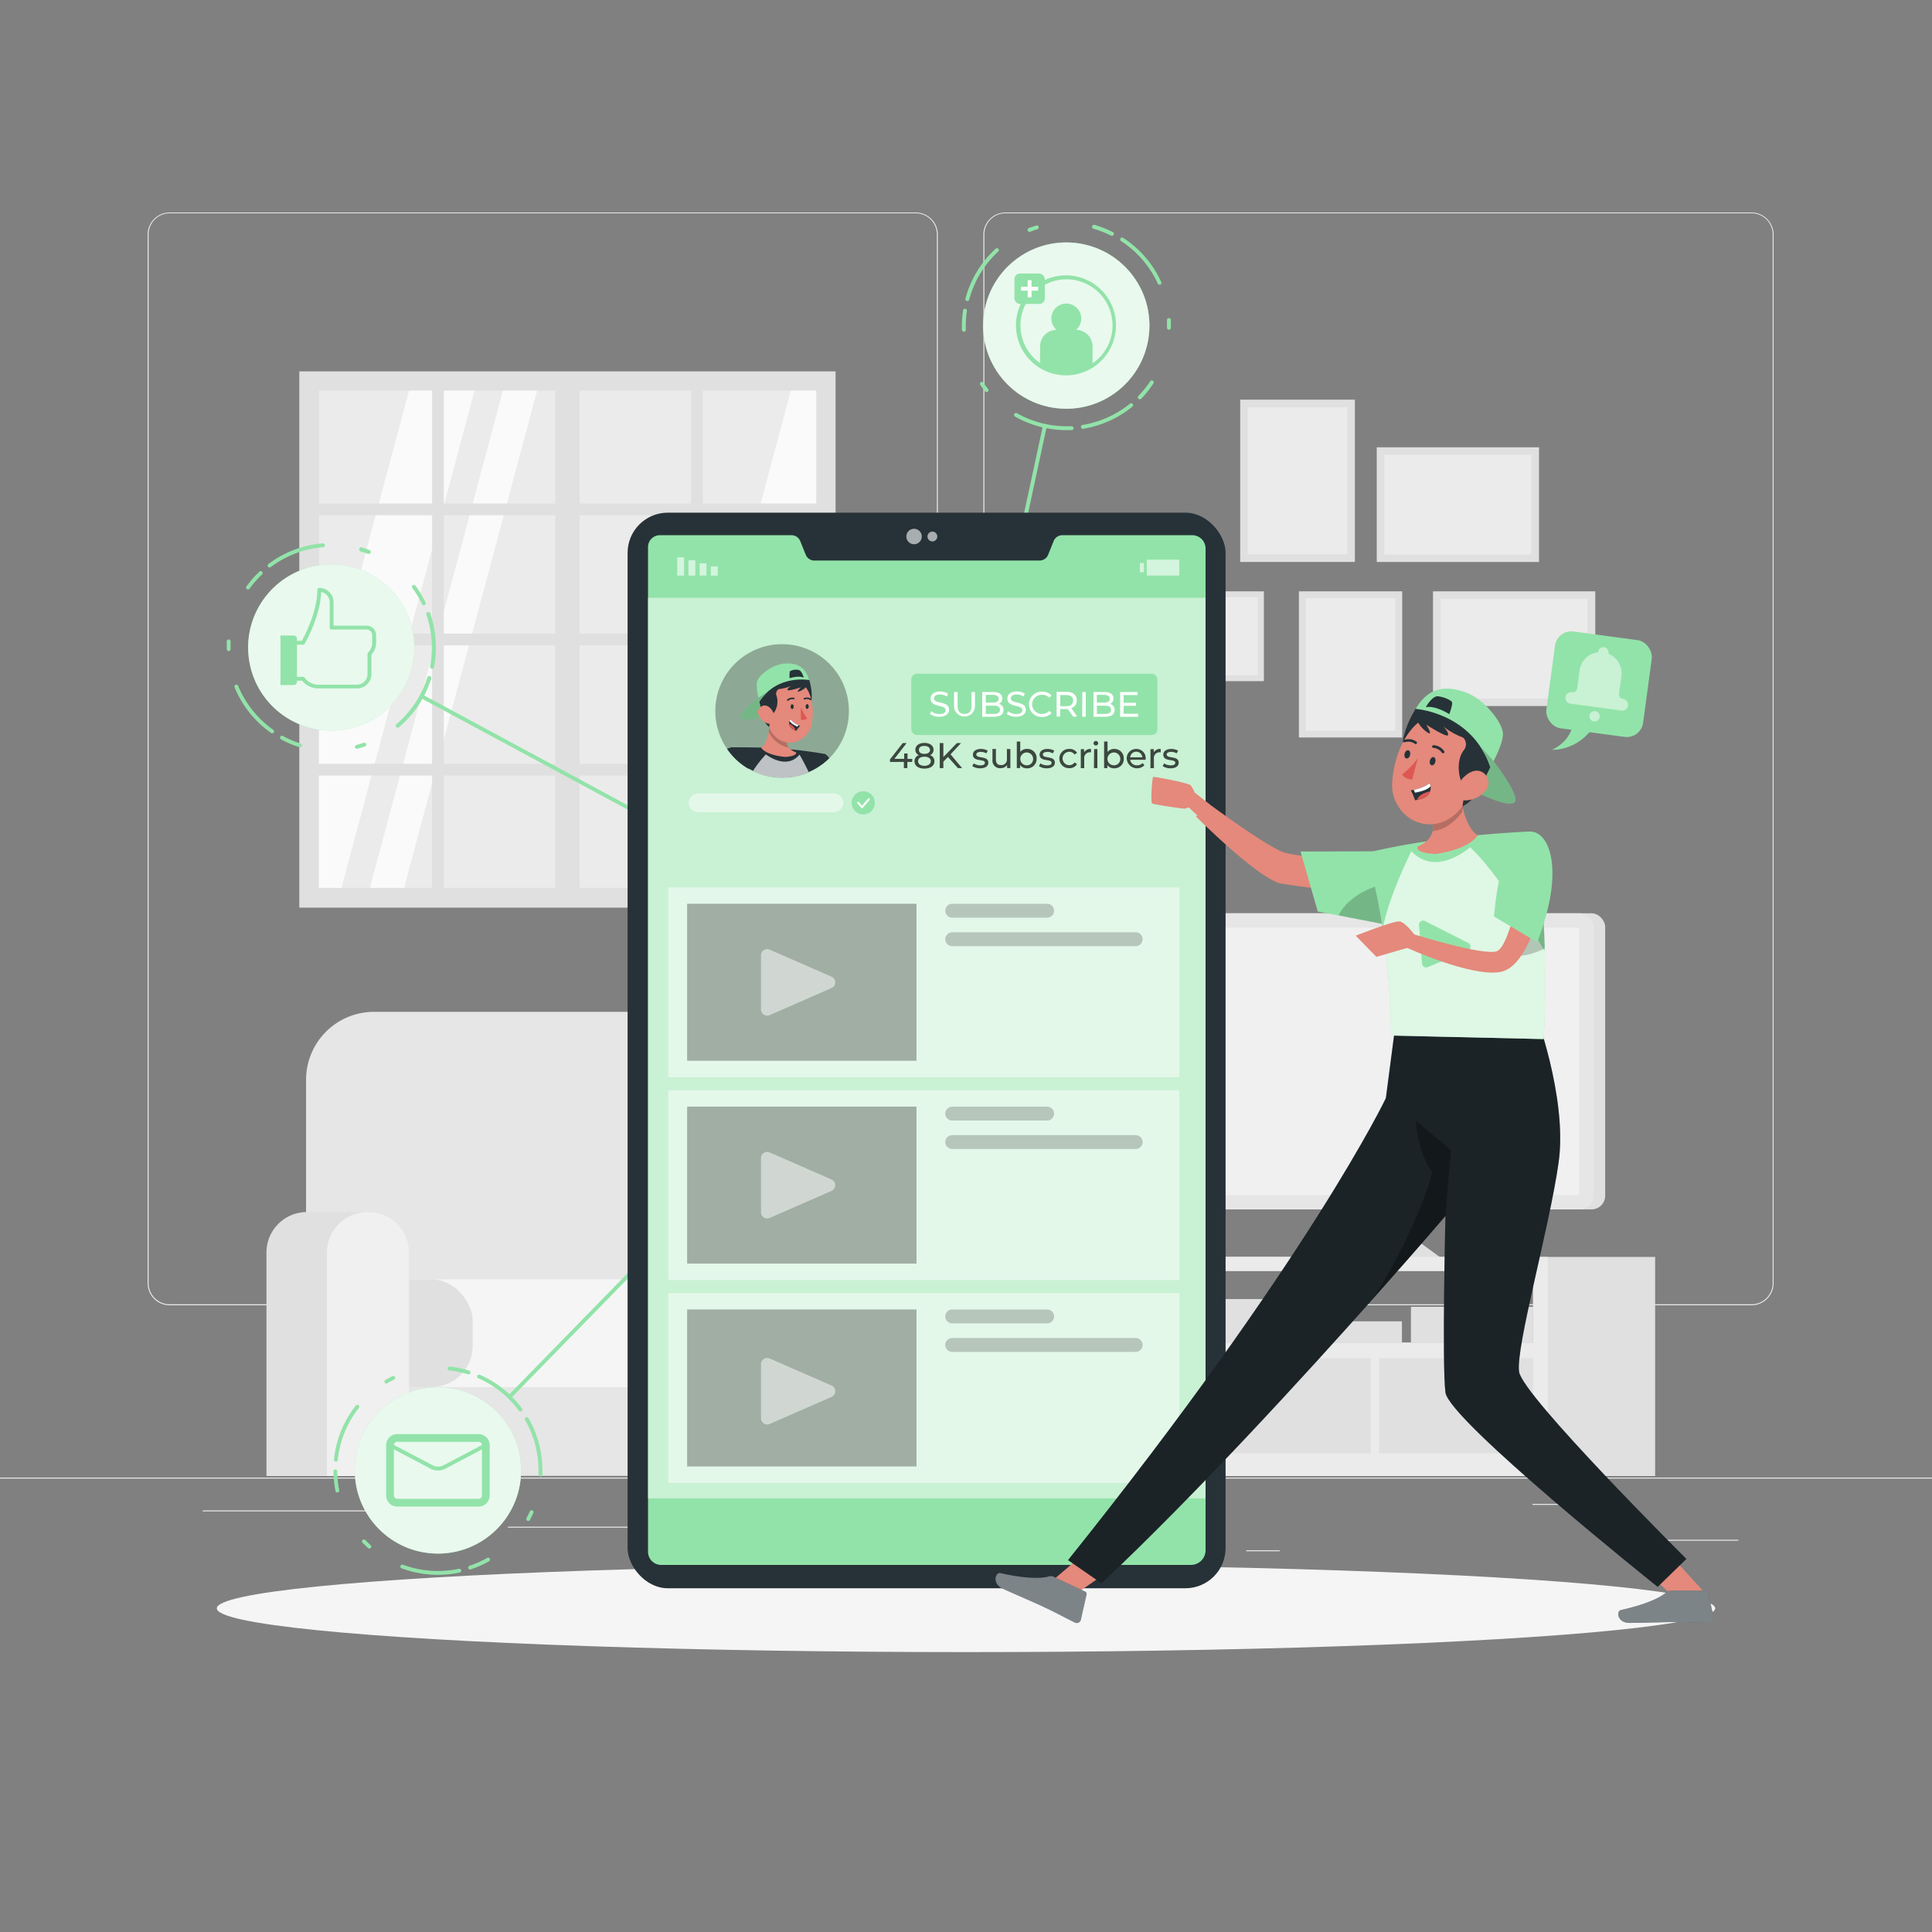 <svg xmlns="http://www.w3.org/2000/svg" viewBox="0 0 500 500"><rect x="0" y="0" width="500" height="500" fill="#808080" stroke="none"/><g id="freepik--background-complete--inject-156"><rect y="382.4" width="500" height="0.25" style="fill:#ebebeb"></rect><rect x="416.78" y="398.49" width="33.12" height="0.25" style="fill:#ebebeb"></rect><rect x="322.53" y="401.21" width="8.69" height="0.25" style="fill:#ebebeb"></rect><rect x="396.59" y="389.21" width="19.19" height="0.25" style="fill:#ebebeb"></rect><rect x="52.46" y="390.89" width="43.19" height="0.25" style="fill:#ebebeb"></rect><rect x="104.56" y="390.89" width="6.33" height="0.25" style="fill:#ebebeb"></rect><rect x="131.47" y="395.11" width="93.68" height="0.25" style="fill:#ebebeb"></rect><path d="M237,337.8H43.91a5.71,5.71,0,0,1-5.7-5.71V60.66A5.71,5.71,0,0,1,43.91,55H237a5.71,5.71,0,0,1,5.71,5.71V332.09A5.71,5.71,0,0,1,237,337.8ZM43.91,55.2a5.46,5.46,0,0,0-5.45,5.46V332.09a5.46,5.46,0,0,0,5.45,5.46H237a5.47,5.47,0,0,0,5.46-5.46V60.66A5.47,5.47,0,0,0,237,55.2Z" style="fill:#ebebeb"></path><path d="M453.31,337.8H260.21a5.72,5.72,0,0,1-5.71-5.71V60.66A5.72,5.72,0,0,1,260.21,55h193.1A5.71,5.71,0,0,1,459,60.66V332.09A5.71,5.71,0,0,1,453.31,337.8ZM260.21,55.2a5.47,5.47,0,0,0-5.46,5.46V332.09a5.47,5.47,0,0,0,5.46,5.46h193.1a5.47,5.47,0,0,0,5.46-5.46V60.66a5.47,5.47,0,0,0-5.46-5.46Z" style="fill:#ebebeb"></path><rect x="77.46" y="96.11" width="138.79" height="138.79" style="fill:#e0e0e0"></rect><rect x="82.55" y="101.1" width="128.68" height="128.68" style="fill:#ebebeb"></rect><polygon points="122.81 101.1 88.39 229.72 88.37 229.78 82.55 229.78 82.55 188.18 105.86 101.1 122.81 101.1" style="fill:#fafafa"></polygon><polygon points="139.01 101.1 104.59 229.72 104.58 229.78 95.72 229.78 95.74 229.72 130.16 101.1 139.01 101.1" style="fill:#fafafa"></polygon><polygon points="211.24 101.1 211.24 139.89 187.19 229.72 187.18 229.78 170.23 229.78 170.25 229.72 204.67 101.1 211.24 101.1" style="fill:#fafafa"></polygon><polygon points="211.24 167.34 211.24 200.43 203.39 229.72 203.37 229.78 194.52 229.78 194.53 229.72 211.24 167.34" style="fill:#fff"></polygon><rect x="143.72" y="97.83" width="6.27" height="135.35" style="fill:#e0e0e0"></rect><rect x="178.86" y="97.83" width="3.03" height="135.35" style="fill:#e0e0e0"></rect><rect x="111.82" y="97.83" width="3.03" height="135.35" style="fill:#e0e0e0"></rect><rect x="145.34" y="64.15" width="3.03" height="135.35" transform="translate(278.67 -15.03) rotate(90)" style="fill:#e0e0e0"></rect><rect x="145.34" y="97.83" width="3.03" height="135.35" transform="translate(312.36 18.65) rotate(90)" style="fill:#e0e0e0"></rect><rect x="145.34" y="131.51" width="3.03" height="135.35" transform="translate(346.04 52.34) rotate(90)" style="fill:#e0e0e0"></rect><polygon points="365.65 302.24 365.65 320.24 373.25 325.77 337.75 325.77 349.09 321.57 349.09 303.5 365.65 302.24" style="fill:#e0e0e0"></polygon><path d="M269.9,325.25V382H428.35v-56.7Zm2.86,3.67h124v18.54h-124Z" style="fill:#e0e0e0"></path><path d="M269.9,325.25V382H400.59v-56.7Zm2.86,3.67h124v18.54h-124Z" style="fill:#ebebeb"></path><rect x="272.75" y="328.93" width="25.56" height="18.53" transform="translate(571.07 676.38) rotate(180)" style="fill:#e0e0e0"></rect><rect x="365.15" y="338.19" width="31.62" height="9.26" transform="translate(761.92 685.65) rotate(180)" style="fill:#e0e0e0"></rect><rect x="339.01" y="341.95" width="23.81" height="5.5" transform="translate(701.83 689.41) rotate(180)" style="fill:#e0e0e0"></rect><rect x="310.83" y="336.2" width="22.68" height="11.26" transform="translate(644.34 683.66) rotate(180)" style="fill:#e0e0e0"></rect><polygon points="374.3 351.49 374.98 353.71 384.08 353.71 384.76 351.49 396.77 351.49 396.77 376.09 356.89 376.09 356.89 351.49 374.3 351.49" style="fill:#e0e0e0"></polygon><polygon points="326.9 351.49 327.58 353.71 336.68 353.71 337.36 351.49 354.77 351.49 354.77 376.09 314.88 376.09 314.88 351.49 326.9 351.49" style="fill:#e0e0e0"></polygon><polygon points="290.28 351.49 290.96 353.71 300.06 353.71 300.74 351.49 312.76 351.49 312.76 376.09 272.87 376.09 272.87 351.49 290.28 351.49" style="fill:#e0e0e0"></polygon><rect x="288.6" y="236.37" width="126.82" height="76.63" rx="3.53" transform="translate(704.02 549.36) rotate(180)" style="fill:#e0e0e0"></rect><rect x="285.62" y="236.37" width="126.82" height="76.63" rx="3.53" transform="translate(698.06 549.36) rotate(180)" style="fill:#e6e6e6"></rect><rect x="314.44" y="215" width="69.18" height="119.37" transform="translate(623.71 -74.35) rotate(90)" style="fill:#f0f0f0"></rect><rect x="377.02" y="146.88" width="29.68" height="42" transform="translate(223.98 559.74) rotate(-90)" style="fill:#e0e0e0"></rect><rect x="378.96" y="148.85" width="25.81" height="38.05" transform="translate(223.98 559.74) rotate(-90)" style="fill:#ebebeb"></rect><rect x="362.45" y="109.59" width="29.68" height="42" transform="translate(246.71 507.89) rotate(-90)" style="fill:#e0e0e0"></rect><rect x="364.39" y="111.56" width="25.81" height="38.05" transform="translate(246.71 507.89) rotate(-90)" style="fill:#ebebeb"></rect><rect x="336.17" y="153.04" width="26.73" height="37.82" transform="translate(699.06 343.9) rotate(180)" style="fill:#e0e0e0"></rect><rect x="337.91" y="154.82" width="23.24" height="34.26" transform="translate(699.06 343.9) rotate(180)" style="fill:#ebebeb"></rect><rect x="320.96" y="103.43" width="29.68" height="42" transform="translate(671.6 248.86) rotate(180)" style="fill:#e0e0e0"></rect><rect x="322.9" y="105.4" width="25.81" height="38.05" transform="translate(671.6 248.86) rotate(180)" style="fill:#ebebeb"></rect><rect x="299.03" y="148.22" width="23.24" height="32.89" transform="translate(475.31 -145.99) rotate(90)" style="fill:#e0e0e0"></rect><rect x="300.54" y="149.76" width="20.21" height="29.8" transform="translate(475.31 -145.99) rotate(90)" style="fill:#ebebeb"></rect><path d="M186.33,261.86H96.8a17.59,17.59,0,0,0-17.59,17.58v69.92H203.92V279.44A17.58,17.58,0,0,0,186.33,261.86Z" style="fill:#e6e6e6"></path><path d="M230.39,313.68h-16a10.45,10.45,0,0,0-10.45,10.45V382h36.92V324.13A10.45,10.45,0,0,0,230.39,313.68Z" style="fill:#e0e0e0"></path><path d="M230.39,313.68h-.34a10.45,10.45,0,0,0-10.45,10.45V382h21.24V324.13A10.45,10.45,0,0,0,230.39,313.68Z" style="fill:#ebebeb"></path><rect x="92.26" y="355.39" width="122.88" height="26.56" style="fill:#e6e6e6"></rect><rect x="86.18" y="331.1" width="139.75" height="27.87" rx="10.62" style="fill:#f5f5f5"></rect><rect x="86.37" y="331.1" width="35.95" height="27.87" rx="10.62" style="fill:#e0e0e0;isolation:isolate"></rect><path d="M95.41,313.68h-16a10.45,10.45,0,0,0-10.45,10.45V382h36.92V324.13A10.45,10.45,0,0,0,95.41,313.68Z" style="fill:#e0e0e0"></path><path d="M95.41,313.68h-.34a10.45,10.45,0,0,0-10.45,10.45V382h21.24V324.13A10.45,10.45,0,0,0,95.41,313.68Z" style="fill:#f0f0f0"></path></g><g id="freepik--Shadow--inject-156"><ellipse id="freepik--path--inject-156" cx="250" cy="416.24" rx="193.89" ry="11.32" style="fill:#f5f5f5"></ellipse></g><g id="freepik--Icons--inject-156"><path d="M113.33,407.56a26.85,26.85,0,0,1-9.4-1.68.5.5,0,0,1,.34-.94A26.12,26.12,0,0,0,118.76,406a.5.5,0,0,1,.59.39.49.49,0,0,1-.38.59A27.42,27.42,0,0,1,113.33,407.56Zm8.43-1.37a.5.5,0,0,1-.16-1,26.76,26.76,0,0,0,4.48-2,.5.5,0,0,1,.68.19.51.51,0,0,1-.19.68,27.19,27.19,0,0,1-4.65,2.06ZM95.6,400.77a.55.55,0,0,1-.34-.13l-.3-.28c-.4-.37-.79-.75-1.16-1.14a.5.5,0,0,1,.72-.69c.36.37.73.74,1.12,1.1l.29.26a.5.5,0,0,1,0,.71A.51.51,0,0,1,95.6,400.77Zm41.1-7.15a.53.53,0,0,1-.24-.06.51.51,0,0,1-.2-.68c.31-.57.6-1.16.87-1.76a.5.5,0,0,1,.91.41q-.42.93-.9,1.83A.51.51,0,0,1,136.7,393.62Zm-49.39-7.36a.51.51,0,0,1-.49-.4,27.76,27.76,0,0,1-.53-5.06.51.51,0,0,1,.49-.51h0a.5.5,0,0,1,.5.5,26.57,26.57,0,0,0,.51,4.87.51.51,0,0,1-.39.59Zm52.54-4.11h0a.51.51,0,0,1-.48-.52c0-.37,0-.74,0-1.11a26.06,26.06,0,0,0-3.47-13,.52.52,0,0,1,.19-.69.51.51,0,0,1,.68.19,27,27,0,0,1,3.6,13.5c0,.39,0,.77,0,1.15A.5.5,0,0,1,139.85,382.15ZM86.93,378.3h-.05a.5.5,0,0,1-.45-.55,26.88,26.88,0,0,1,5.66-14,.51.51,0,0,1,.71-.09.52.52,0,0,1,.08.71,25.94,25.94,0,0,0-5.46,13.45A.49.49,0,0,1,86.93,378.3Zm47.77-13a.51.51,0,0,1-.41-.2,25.1,25.1,0,0,0-3.27-3.65,25.85,25.85,0,0,0-7.18-4.73.5.5,0,1,1,.4-.91,26.7,26.7,0,0,1,7.46,4.9,28.34,28.34,0,0,1,3.4,3.79.51.51,0,0,1-.11.7A.46.46,0,0,1,134.7,365.26ZM100,358.06a.49.49,0,0,1-.43-.24.51.51,0,0,1,.18-.69q.89-.51,1.8-1a.5.5,0,0,1,.43.91c-.58.28-1.16.59-1.73.92A.54.54,0,0,1,100,358.06Zm21.24-2.39a.36.36,0,0,1-.14,0,27,27,0,0,0-4.8-1,.5.5,0,1,1,.12-1,26.32,26.32,0,0,1,5,1.05.49.49,0,0,1,.33.62A.48.48,0,0,1,121.23,355.67Z" style="fill:#92E3A9"></path><circle cx="113.33" cy="380.52" r="21.52" transform="translate(-268.52 489.29) rotate(-89.31)" style="fill:#92E3A9"></circle><circle cx="113.33" cy="380.52" r="21.52" transform="translate(-268.52 489.29) rotate(-89.31)" style="fill:#fff;opacity:0.8;isolation:isolate"></circle><path d="M123.88,389.89h-21.1a2.84,2.84,0,0,1-2.84-2.84V374a2.85,2.85,0,0,1,2.84-2.85h21.1a2.86,2.86,0,0,1,2.85,2.85v13.06A2.85,2.85,0,0,1,123.88,389.89Zm-21.1-16.75a.85.85,0,0,0-.84.85v13.06a.85.85,0,0,0,.84.84h21.1a.85.85,0,0,0,.85-.84V374a.85.85,0,0,0-.85-.85Z" style="fill:#92E3A9"></path><path d="M113.33,380.57a4,4,0,0,1-1.84-.45l-10.79-5.69a.5.5,0,1,1,.47-.88L112,379.23a3,3,0,0,0,2.74,0l10.79-5.68a.5.5,0,1,1,.47.88l-10.79,5.69A4,4,0,0,1,113.33,380.57Z" style="fill:#92E3A9"></path><path d="M276,111.32h0a27.07,27.07,0,0,1-13.31-3.51.49.49,0,0,1-.19-.68.51.51,0,0,1,.68-.19A26.16,26.16,0,0,0,276,110.32c.43,0,.87,0,1.31,0a.52.52,0,0,1,.53.47.5.5,0,0,1-.48.53C276.88,111.31,276.43,111.32,276,111.32Zm4.29-.35a.5.5,0,0,1-.08-1,25.38,25.38,0,0,0,4.73-1.25,26.06,26.06,0,0,0,7.49-4.25.49.49,0,0,1,.7.07.5.5,0,0,1-.07.7,27.06,27.06,0,0,1-7.77,4.42,27.46,27.46,0,0,1-4.92,1.3Zm14.66-7.64a.49.49,0,0,1-.35-.14.5.5,0,0,1,0-.71,25.73,25.73,0,0,0,3.07-3.81.5.5,0,0,1,.69-.14.51.51,0,0,1,.15.7,27.63,27.63,0,0,1-3.2,4A.51.51,0,0,1,294.94,103.33Zm-39.63-1.87a.51.51,0,0,1-.39-.19c-.42-.52-.83-1.07-1.22-1.63a.5.5,0,1,1,.82-.57c.38.54.77,1.07,1.18,1.57a.5.5,0,0,1-.39.82Zm-5.88-15.65a.5.5,0,0,1-.5-.48c0-.35,0-.7,0-1a27.23,27.23,0,0,1,.3-4,.51.51,0,0,1,.57-.42.5.5,0,0,1,.42.57,26.56,26.56,0,0,0-.29,3.88c0,.34,0,.67,0,1a.5.5,0,0,1-.48.52Zm53.07-.48h0a.52.52,0,0,1-.49-.51c0-.19,0-.37,0-.55,0-.47,0-.94,0-1.42a.5.5,0,0,1,.47-.52.49.49,0,0,1,.53.47c0,.49,0,1,0,1.47,0,.19,0,.38,0,.57A.49.49,0,0,1,302.5,85.33Zm-52.18-7.44h-.13a.51.51,0,0,1-.35-.62,27.1,27.1,0,0,1,7.81-12.89.48.48,0,0,1,.7,0,.49.49,0,0,1,0,.7,25.94,25.94,0,0,0-7.52,12.42A.5.5,0,0,1,250.32,77.89Zm49.76-4.21a.51.51,0,0,1-.46-.29,25.93,25.93,0,0,0-9.5-11,.49.49,0,0,1-.15-.69.5.5,0,0,1,.69-.15A26.87,26.87,0,0,1,300.53,73a.5.5,0,0,1-.25.66A.46.46,0,0,1,300.08,73.68ZM287.78,61a.59.59,0,0,1-.22,0A25.83,25.83,0,0,0,283,59.2a.5.5,0,1,1,.27-1A27.91,27.91,0,0,1,288,60.06a.5.5,0,0,1,.22.67A.49.49,0,0,1,287.78,61Zm-21.34-1a.5.5,0,0,1-.47-.32.51.51,0,0,1,.28-.65l.4-.14c.51-.19,1-.36,1.53-.52a.5.5,0,0,1,.63.34.5.5,0,0,1-.34.62c-.49.15-1,.31-1.48.5l-.37.14A.57.57,0,0,1,266.44,60Z" style="fill:#92E3A9"></path><circle cx="275.96" cy="84.27" r="21.52" transform="translate(8.01 191.32) rotate(-38.76)" style="fill:#92E3A9"></circle><circle cx="275.96" cy="84.27" r="21.52" transform="translate(8.01 191.32) rotate(-38.76)" style="fill:#fff;opacity:0.8;isolation:isolate"></circle><path d="M276,97.14A12.94,12.94,0,1,1,283,95,12.84,12.84,0,0,1,276,97.14Zm0-24.85a11.92,11.92,0,1,0,11.93,11.93A11.94,11.94,0,0,0,276,72.29Z" style="fill:#92E3A9"></path><path d="M279.83,82.42A3.87,3.87,0,1,1,276,78.56,3.87,3.87,0,0,1,279.83,82.42Z" style="fill:#92E3A9"></path><path d="M282.75,89.65v5a12.42,12.42,0,0,1-13.58,0v-5a4.28,4.28,0,0,1,4.28-4.28h5A4.28,4.28,0,0,1,282.75,89.65Z" style="fill:#92E3A9"></path><rect x="262.53" y="70.79" width="7.86" height="7.86" rx="1.42" style="fill:#92E3A9"></rect><rect x="264.25" y="74.22" width="4.42" height="1" style="fill:#fff"></rect><rect x="265.96" y="72.51" width="1" height="4.42" style="fill:#fff"></rect><path d="M92.36,193.78a.49.49,0,0,1-.48-.37.5.5,0,0,1,.35-.61c.63-.16,1.27-.35,1.88-.56a.5.5,0,1,1,.33.95c-.65.22-1.3.41-2,.58Zm-14.79-.43a.45.45,0,0,1-.16,0,27.52,27.52,0,0,1-4.67-2,.5.5,0,1,1,.48-.88,25.57,25.57,0,0,0,4.5,1.94.5.5,0,0,1-.15,1Zm-7.13-3.57a.52.52,0,0,1-.29-.09,27,27,0,0,1-9.42-11.77.5.5,0,1,1,.92-.38,26,26,0,0,0,9.08,11.33.51.51,0,0,1,.12.7A.49.49,0,0,1,70.44,189.78Zm32.47-1.48a.52.52,0,0,1-.38-.17.51.51,0,0,1,.06-.71,26,26,0,0,0,8-12.11.5.5,0,1,1,1,.3,27,27,0,0,1-8.31,12.57A.52.52,0,0,1,102.91,188.3Zm8.89-15.25h-.09a.5.5,0,0,1-.4-.58,26.53,26.53,0,0,0,.45-4.88,25.81,25.81,0,0,0-1.42-8.51.5.5,0,0,1,1-.32,26.91,26.91,0,0,1,1.47,8.83,27.62,27.62,0,0,1-.47,5.06A.49.49,0,0,1,111.8,173.05ZM59.18,168.5a.51.51,0,0,1-.5-.5v-.42c0-.54,0-1.08,0-1.61a.49.49,0,0,1,.52-.47.5.5,0,0,1,.47.53c0,.51,0,1,0,1.55V168a.5.5,0,0,1-.49.51Zm50.5-11.86a.49.49,0,0,1-.45-.29,27.48,27.48,0,0,0-2.52-4.2.5.5,0,0,1,.1-.7.51.51,0,0,1,.7.11,26.81,26.81,0,0,1,2.62,4.36.5.5,0,0,1-.24.67A.54.54,0,0,1,109.68,156.64Zm-45.49-4.08a.53.53,0,0,1-.3-.09.51.51,0,0,1-.11-.7,27.12,27.12,0,0,1,3.35-3.83.5.5,0,1,1,.69.73,26.28,26.28,0,0,0-3.23,3.68A.49.49,0,0,1,64.19,152.56Zm5.57-5.69a.5.5,0,0,1-.3-.9,27,27,0,0,1,14.1-5.35.52.52,0,0,1,.54.46.5.5,0,0,1-.46.54,25.94,25.94,0,0,0-13.58,5.15A.47.47,0,0,1,69.76,146.87Zm25.61-3.53a.57.57,0,0,1-.18,0c-.61-.24-1.24-.45-1.86-.64A.51.51,0,0,1,93,142a.5.5,0,0,1,.62-.33c.65.2,1.3.42,1.93.67a.5.5,0,0,1-.18,1Z" style="fill:#92E3A9"></path><circle cx="85.72" cy="167.58" r="21.51" transform="translate(-19.83 11.73) rotate(-7.02)" style="fill:#92E3A9"></circle><circle cx="85.72" cy="167.58" r="21.51" transform="translate(-19.83 11.73) rotate(-7.02)" style="fill:#fff;opacity:0.8;isolation:isolate"></circle><path d="M72.59,164.47H76a.85.85,0,0,1,.85.85v11.13a.85.85,0,0,1-.85.84H72.59Z" style="fill:#92E3A9"></path><path d="M92.39,178.16h-10a5.36,5.36,0,0,1-4.2-2H74.72a.5.5,0,0,1-.5-.5.5.5,0,0,1,.5-.5h3.7a.52.52,0,0,1,.41.21,4.36,4.36,0,0,0,3.54,1.83h10a2.74,2.74,0,0,0,2.74-2.74v-5.23a.52.52,0,0,1,.14-.36,3.46,3.46,0,0,0,1.07-2.48v-2a1.46,1.46,0,0,0-1.46-1.47H85.82a.5.5,0,0,1-.5-.5v-6.57a2.7,2.7,0,0,0-2.2-2.65c-.22,6.38-4.1,13.1-4.27,13.39a.48.48,0,0,1-.43.25h-3.7a.5.5,0,0,1,0-1h3.41c.72-1.31,4-7.58,4-13.19a.5.5,0,0,1,.5-.5,3.7,3.7,0,0,1,3.69,3.7v6.07h8.56a2.47,2.47,0,0,1,2.46,2.47v2a4.39,4.39,0,0,1-1.21,3v5A3.75,3.75,0,0,1,92.39,178.16Z" style="fill:#92E3A9"></path><path d="M235.63,282.11h-.08c-.54-.08-1.07-.18-1.61-.29a31.85,31.85,0,0,1-3.33-.85.5.5,0,0,1,.3-1,33.07,33.07,0,0,0,3.22.83c.53.11,1.05.2,1.57.28a.5.5,0,0,1-.07,1Zm14.81-1.22a.5.5,0,0,1-.48-.35.51.51,0,0,1,.32-.63c.63-.2,1.24-.42,1.85-.66a.5.5,0,0,1,.65.28.48.48,0,0,1-.28.64c-.62.25-1.26.48-1.91.7ZM228,280a.71.71,0,0,1-.2,0A32.84,32.84,0,0,1,215.58,271a.5.5,0,0,1,.77-.65A31.74,31.74,0,0,0,228.14,279a.49.49,0,0,1,.27.65A.51.51,0,0,1,228,280Zm32.94-4.8a.5.5,0,0,1-.38-.19.49.49,0,0,1,.07-.7,31.72,31.72,0,0,0,8.85-11.65.5.5,0,0,1,.65-.26.5.5,0,0,1,.26.66,32.65,32.65,0,0,1-9.13,12A.47.47,0,0,1,260.89,275.15Zm-50.13-12.48a.5.5,0,0,1-.46-.31c-.26-.62-.5-1.26-.72-1.9a.49.49,0,0,1,.3-.63.5.5,0,0,1,.64.31c.22.62.45,1.23.7,1.84a.49.49,0,0,1-.27.65A.43.43,0,0,1,210.76,262.67Zm60.2-2.15-.16,0a.5.5,0,0,1-.31-.63,32,32,0,0,0,1-3.73c.07-.35.14-.7.2-1a.5.5,0,0,1,1,.16c-.06.36-.12.72-.2,1.08a33.37,33.37,0,0,1-1,3.84A.51.51,0,0,1,271,260.52ZM208.58,246h-.07a.51.51,0,0,1-.43-.56c.1-.72.23-1.45.37-2.16a34,34,0,0,1,1.39-4.88.5.5,0,0,1,.94.35,32,32,0,0,0-1.35,4.73c-.14.69-.26,1.39-.35,2.09A.51.51,0,0,1,208.58,246Zm62.62-5.17a.51.51,0,0,1-.48-.35q-.29-.94-.63-1.86a.5.5,0,0,1,.29-.65.51.51,0,0,1,.64.29q.36,1,.66,1.92a.51.51,0,0,1-.33.63Zm-59.72-4.51a.54.54,0,0,1-.21-.05.5.5,0,0,1-.24-.67,32.79,32.79,0,0,1,9.53-11.71.5.5,0,0,1,.61.8A31.75,31.75,0,0,0,211.93,236,.49.49,0,0,1,211.48,236.33Zm54.15-6a.49.49,0,0,1-.39-.19,31.68,31.68,0,0,0-11.5-9,.49.49,0,0,1-.24-.66.5.5,0,0,1,.66-.25A32.83,32.83,0,0,1,266,229.48a.5.5,0,0,1-.09.7A.45.45,0,0,1,265.63,230.29Zm-36-10.26a.51.51,0,0,1-.17-1c.63-.22,1.28-.43,1.93-.62a.5.5,0,0,1,.62.34.51.51,0,0,1-.34.62c-.63.18-1.26.38-1.87.61Zm21.56-.05a.45.45,0,0,1-.16,0,32.28,32.28,0,0,0-4.23-1.17l-.52-.1a.5.5,0,0,1,.18-1l.54.1a32.32,32.32,0,0,1,4.36,1.21.5.5,0,0,1,.31.63A.51.51,0,0,1,251.17,220Z" style="fill:#92E3A9"></path><path d="M131.87,362a.5.5,0,0,1-.35-.85l86.38-88.45a.5.5,0,0,1,.7,0,.5.5,0,0,1,0,.71l-86.38,88.45A.51.51,0,0,1,131.87,362Z" style="fill:#92E3A9"></path><path d="M247.07,218.83H247a.5.5,0,0,1-.39-.59l23.3-108.11a.5.5,0,1,1,1,.21l-23.3,108.11A.5.5,0,0,1,247.07,218.83Z" style="fill:#92E3A9"></path><path d="M211.64,236a.53.53,0,0,1-.24-.06L108.85,180.62a.5.5,0,0,1,.47-.88l102.56,55.33a.5.5,0,0,1,.2.68A.51.51,0,0,1,211.64,236Z" style="fill:#92E3A9"></path></g><g id="freepik--Device--inject-156"><rect x="162.42" y="132.68" width="154.76" height="278.36" rx="10.4" style="fill:#263238"></rect><path d="M312,142V401.21a3.79,3.79,0,0,1-3.85,3.79h-137a3.4,3.4,0,0,1-3.44-3.48V141.69a3.06,3.06,0,0,1,2.95-3.18H204.9a2.41,2.41,0,0,1,2.2,1.54l1.42,3.5a2.41,2.41,0,0,0,2.21,1.52h58.32a2.4,2.4,0,0,0,2.21-1.5l1.41-3.51a2.42,2.42,0,0,1,2.21-1.55h33.77A3.45,3.45,0,0,1,312,142Z" style="fill:#92E3A9"></path><rect x="167.69" y="154.71" width="144.31" height="233.07" style="fill:#fff;opacity:0.5;isolation:isolate"></rect><path d="M238.56,138.85a2,2,0,1,1-2-2A2,2,0,0,1,238.56,138.85Z" style="fill:#fff;opacity:0.6;isolation:isolate"></path><path d="M242.57,138.85a1.27,1.27,0,1,1-1.27-1.27A1.27,1.27,0,0,1,242.57,138.85Z" style="fill:#fff;opacity:0.6;isolation:isolate"></path><rect x="183.97" y="146.58" width="1.78" height="2.38" transform="translate(369.72 295.54) rotate(180)" style="fill:#fff;opacity:0.6;isolation:isolate"></rect><rect x="181.07" y="145.79" width="1.78" height="3.17" transform="translate(363.91 294.74) rotate(180)" style="fill:#fff;opacity:0.6;isolation:isolate"></rect><rect x="178.16" y="144.99" width="1.78" height="3.96" transform="translate(358.1 293.95) rotate(180)" style="fill:#fff;opacity:0.6;isolation:isolate"></rect><rect x="175.25" y="144.2" width="1.78" height="4.75" transform="translate(352.29 293.16) rotate(180)" style="fill:#fff;opacity:0.6;isolation:isolate"></rect><rect x="294.99" y="145.71" width="1.06" height="2.38" style="fill:#fff;opacity:0.6;isolation:isolate"></rect><rect x="296.77" y="144.85" width="8.42" height="4.11" transform="translate(601.97 293.8) rotate(180)" style="fill:#fff;opacity:0.6;isolation:isolate"></rect><rect x="172.94" y="282.15" width="132.25" height="49.11" style="fill:#fff;opacity:0.5;isolation:isolate"></rect><path d="M271,290H246.43a1.81,1.81,0,0,1-1.8-1.8h0a1.81,1.81,0,0,1,1.8-1.8H271a1.81,1.81,0,0,1,1.8,1.8h0A1.81,1.81,0,0,1,271,290Z" style="opacity:0.2;isolation:isolate"></path><path d="M293.91,297.36H246.43a1.8,1.8,0,0,1-1.8-1.79h0a1.8,1.8,0,0,1,1.8-1.8h47.48a1.8,1.8,0,0,1,1.8,1.8h0A1.8,1.8,0,0,1,293.91,297.36Z" style="opacity:0.2;isolation:isolate"></path><rect x="177.83" y="286.39" width="59.36" height="40.63" style="opacity:0.3;isolation:isolate"></rect><path d="M196.94,299.68v14.05a1.61,1.61,0,0,0,2.26,1.47l16-7a1.61,1.61,0,0,0,0-2.95l-16-7A1.61,1.61,0,0,0,196.94,299.68Z" style="fill:#fff;opacity:0.5"></path><rect x="172.94" y="334.65" width="132.25" height="49.11" style="fill:#fff;opacity:0.5;isolation:isolate"></rect><path d="M271,342.49H246.43a1.81,1.81,0,0,1-1.8-1.8h0a1.81,1.81,0,0,1,1.8-1.8H271a1.81,1.81,0,0,1,1.8,1.8h0A1.81,1.81,0,0,1,271,342.49Z" style="opacity:0.2;isolation:isolate"></path><path d="M293.91,349.86H246.43a1.8,1.8,0,0,1-1.8-1.79h0a1.8,1.8,0,0,1,1.8-1.8h47.48a1.8,1.8,0,0,1,1.8,1.8h0A1.8,1.8,0,0,1,293.91,349.86Z" style="opacity:0.2;isolation:isolate"></path><rect x="177.83" y="338.89" width="59.36" height="40.63" style="opacity:0.3;isolation:isolate"></rect><path d="M196.94,353v14.05a1.61,1.61,0,0,0,2.26,1.47l16-7a1.61,1.61,0,0,0,0-2.95l-16-7A1.61,1.61,0,0,0,196.94,353Z" style="fill:#fff;opacity:0.5"></path><rect x="172.94" y="229.66" width="132.25" height="49.11" style="fill:#fff;opacity:0.5;isolation:isolate"></rect><path d="M271,237.49H246.43a1.8,1.8,0,0,1-1.8-1.8h0a1.81,1.81,0,0,1,1.8-1.8H271a1.81,1.81,0,0,1,1.8,1.8h0A1.8,1.8,0,0,1,271,237.49Z" style="opacity:0.2;isolation:isolate"></path><path d="M293.91,244.87H246.43a1.81,1.81,0,0,1-1.8-1.8h0a1.81,1.81,0,0,1,1.8-1.8h47.48a1.81,1.81,0,0,1,1.8,1.8h0A1.81,1.81,0,0,1,293.91,244.87Z" style="opacity:0.2;isolation:isolate"></path><rect x="177.83" y="233.89" width="59.36" height="40.63" style="opacity:0.3;isolation:isolate"></rect><path d="M196.94,247.18v14.05a1.62,1.62,0,0,0,2.26,1.48l16-7a1.6,1.6,0,0,0,0-2.94l-16-7A1.61,1.61,0,0,0,196.94,247.18Z" style="fill:#fff;opacity:0.5"></path><path d="M219.7,184a17.22,17.22,0,0,1-5.09,12.25,15.17,15.17,0,0,1-1.47,1.3l-.28.22a16.54,16.54,0,0,1-3.57,2.09,17.23,17.23,0,0,1-14.42-.29c-.37-.18-.74-.38-1.1-.58a17.16,17.16,0,0,1-4.9-4.23c-.25-.31-.48-.63-.7-.95A17.29,17.29,0,1,1,219.7,184Z" style="opacity:0.3;isolation:isolate"></path><g id="freepik--group--inject-156"><path d="M213.71,195.18l0,0,0,.09c-.09.3-.29,1-.53,2.19l-.28.22a16.54,16.54,0,0,1-3.57,2.09,17.23,17.23,0,0,1-14.42-.29c-.37-.18-.74-.38-1.1-.58a17.16,17.16,0,0,1-4.9-4.23c.07-.43.14-.85.22-1.27h.37c1,0,3.82,0,7.53.07,2.31.08,5,.22,7.73.47h0C207.68,194.25,210.78,194.63,213.71,195.18Z" style="fill:#263238"></path><path d="M209.29,199.82a17.23,17.23,0,0,1-14.42-.29,29.67,29.67,0,0,1,3.34-4.3s5.27,4.21,8.71.06C206.92,195.29,208.07,197.24,209.29,199.82Z" style="fill:#fff;opacity:0.7"></path><path d="M193.77,199a17.16,17.16,0,0,1-4.9-4.23c-.25-.31-.48-.63-.7-.95a2.12,2.12,0,0,1,.92-.32h.37C191.46,193.58,192.85,196.18,193.77,199Z" style="fill:#263238"></path><path d="M203.34,195.9s-4.78-.27-6.35-2.37a3.79,3.79,0,0,0,1.08-1.36,9.18,9.18,0,0,0,.86-2.81v0a8.48,8.48,0,0,0,.13-.88c.08-.71.13-1.43.14-2.13,0-1,0-2-.06-2.79l1.75,1.91.51.55,2.38,2.62.28.31-.18.5c-.06.19-.12.38-.17.56a.24.24,0,0,0,0,.08,5.32,5.32,0,0,0-.19,1.92,2.13,2.13,0,0,0,.11.5,2.69,2.69,0,0,0,.53,1,4.34,4.34,0,0,0,1.84,1.18C206.41,195.68,203.34,195.9,203.34,195.9Z" style="fill:#e4897b"></path><path d="M204.06,188.92l-.18.5c-.06.19-.12.38-.17.56a.24.24,0,0,0,0,.08,5.32,5.32,0,0,0-.19,1.92,2.13,2.13,0,0,0,.11.5,2.69,2.69,0,0,0,.53,1,7.08,7.08,0,0,1-5.21-4.1v0a8.48,8.48,0,0,0,.13-.88c.08-.71.13-1.43.14-2.13l1.69-.88.51.55,2.38,2.62Z" style="opacity:0.2;isolation:isolate"></path><path d="M209.42,176s1.92,5.62-.75,8.39-4.6-8-4.6-8Z" style="fill:#263238"></path><path d="M200.6,190.59a5.34,5.34,0,0,0,6.39.95,6,6,0,0,0,2.84-3.32,5.25,5.25,0,0,0,.17-.6c.88-3.8.25-10.05-3.9-11.7a5.77,5.77,0,0,0-7.5,3.19,5.6,5.6,0,0,0-.4,2.65C198.48,186,198.45,188.46,200.6,190.59Z" style="fill:#e4897b"></path><path d="M204.6,182.89c0,.34.19.61.42.61s.4-.28.4-.62-.19-.62-.41-.62S204.6,182.54,204.6,182.89Z" style="fill:#263238"></path><path d="M208.49,182.85c0,.34.19.62.41.62s.4-.29.4-.63-.19-.62-.41-.62S208.48,182.53,208.49,182.85Z" style="fill:#263238"></path><path d="M207.25,183a12.08,12.08,0,0,0,1.67,2.92,2,2,0,0,1-1.65.33Z" style="fill:#de5753"></path><path d="M209.91,181.18a.2.2,0,0,1-.21,0,1.62,1.62,0,0,0-1.45-.16.2.2,0,0,1-.27-.09.21.21,0,0,1,.1-.27h0a2,2,0,0,1,1.83.17.21.21,0,0,1,.07.28h0Z" style="fill:#263238"></path><path d="M203.82,181.34a.15.15,0,0,1-.11,0,.19.19,0,0,1,0-.28h0a2,2,0,0,1,1.78-.48.2.2,0,0,1,.14.25h0a.21.21,0,0,1-.25.14h0a1.62,1.62,0,0,0-1.41.4A.2.2,0,0,1,203.82,181.34Z" style="fill:#263238"></path><path d="M201.24,176.48l.33,1.84a1.39,1.39,0,0,0-.59,1.78,5.06,5.06,0,0,1-1.21,5s-.07-.67-.63-.48.31,1.24-.08,3.56a5.73,5.73,0,0,1-1.85-3.31c-.8-3.44-1.34-6.21-.71-7.57Z" style="fill:#263238"></path><path d="M207.05,187.88a11.69,11.69,0,0,0-1,1.27l-.25-.12c-1.16-.54-1.52-1.17-1.57-1.71a1.66,1.66,0,0,1,.13-.77,1.77,1.77,0,0,1,.22-.39,6,6,0,0,0,2.06,1.53Z" style="fill:#263238"></path><path d="M206.66,187.69l-.3.37c-1.09-.51-1.79-1-2-1.51a1.77,1.77,0,0,1,.22-.39A6,6,0,0,0,206.66,187.69Z" style="fill:#fff"></path><path d="M205.82,189c-1.16-.54-1.52-1.17-1.57-1.71a4.2,4.2,0,0,1,1.17.85A1.67,1.67,0,0,1,205.82,189Z" style="fill:#de5753"></path><path d="M209.42,176c.23.45-.53,2.05-2.24,2.81s.12-.94.12-.94-3.42,1.13-3.51.69,1-1.06,1-1.06-2.85,1.3-5.14.71,1.94-4.36,4.61-4.25S208.73,174.68,209.42,176Z" style="fill:#263238"></path><path d="M209.42,176s-8.23-1.59-12.91,5.58c0,0-1-3.68-.56-5.27s4-4.31,6.88-4.56S208.33,172.14,209.42,176Z" style="fill:#92E3A9"></path><path d="M208,175.38s-.47-1.9-1.37-2a3.28,3.28,0,0,0-2.21.34,5.37,5.37,0,0,0-.05,1.81S206.62,174.74,208,175.38Z" style="fill:#263238"></path><path d="M198.91,178.84l-2.57,1.7s-5.08,3.87-4.67,5.09,5.78.1,5.78.1c-.5-1.74-.94-4.14-.94-4.14A13.19,13.19,0,0,1,198.91,178.84Z" style="fill:#92E3A9"></path><path d="M198.91,178.84l-2.57,1.7s-5.08,3.87-4.67,5.09,5.78.1,5.78.1c-.5-1.74-.94-4.14-.94-4.14A13.19,13.19,0,0,1,198.91,178.84Z" style="opacity:0.2;isolation:isolate"></path><path d="M196.39,185.24a4,4,0,0,0,2.31,2c1.34.44,2.07-.74,1.75-2-.29-1.15-1.34-2.8-2.71-2.65A1.78,1.78,0,0,0,196.39,185.24Z" style="fill:#e4897b"></path><path d="M214.61,196.21a15.17,15.17,0,0,1-1.47,1.3l-.28.22.83-2.5,0,0A3.85,3.85,0,0,1,214.61,196.21Z" style="fill:#263238"></path></g><path d="M215.64,205.34H180.83a2.43,2.43,0,1,0,0,4.85h34.81a2.43,2.43,0,1,0,0-4.85Z" style="fill:#fff;opacity:0.5;isolation:isolate"></path><path d="M226.41,207.77a3,3,0,1,1-3-3A3,3,0,0,1,226.41,207.77Z" style="fill:#92E3A9"></path><path d="M223.1,209.17h0a.25.25,0,0,1-.19-.09l-1-1.15a.25.25,0,0,1,.38-.33l.79.93,1.58-1.85a.25.25,0,1,1,.38.33l-1.77,2.07A.22.22,0,0,1,223.1,209.17Z" style="fill:#fff"></path><g style="opacity:0.7;isolation:isolate"><path d="M236.06,197.19h-1.24v1.6h-.9v-1.6h-3.6v-.65l3.32-4.24h1l-3.18,4.09H234V195h.87v1.41h1.24Z"></path><path d="M241.83,197c0,1.18-1,1.91-2.59,1.91s-2.57-.73-2.57-1.91a1.62,1.62,0,0,1,1.14-1.57,1.47,1.47,0,0,1-.91-1.4c0-1.08.94-1.76,2.34-1.76s2.36.68,2.36,1.76a1.47,1.47,0,0,1-.92,1.4A1.62,1.62,0,0,1,241.83,197Zm-.93,0c0-.71-.63-1.16-1.66-1.16s-1.64.45-1.64,1.16.61,1.19,1.64,1.19S240.9,197.65,240.9,196.92Zm-3.08-2.9c0,.64.53,1,1.42,1s1.45-.4,1.45-1-.58-1.05-1.45-1.05S237.82,193.37,237.82,194Z"></path><path d="M245.33,195.9l-1.19,1.21v1.68h-.93V192.3h.93v3.62l3.52-3.62h1.06L246,195.22l3,3.57h-1.09Z"></path><path d="M251.63,198.27l.37-.71a3.16,3.16,0,0,0,1.73.51c.82,0,1.16-.25,1.16-.67,0-1.1-3.1-.14-3.1-2.1,0-.88.79-1.47,2.05-1.47a3.57,3.57,0,0,1,1.79.44l-.38.71a2.57,2.57,0,0,0-1.42-.39c-.78,0-1.16.28-1.16.67,0,1.16,3.11.22,3.11,2.13,0,.89-.81,1.45-2.12,1.45A3.58,3.58,0,0,1,251.63,198.27Z"></path><path d="M261.48,193.87v4.92h-.84V198a2,2,0,0,1-1.67.8,1.93,1.93,0,0,1-2.12-2.14v-2.83h.89v2.73c0,1,.49,1.44,1.33,1.44a1.44,1.44,0,0,0,1.52-1.63v-2.54Z"></path><path d="M268.27,196.33a2.39,2.39,0,0,1-2.48,2.51A2.1,2.1,0,0,1,264,198v.78h-.85v-6.88h.89v2.7a2.11,2.11,0,0,1,1.72-.78A2.38,2.38,0,0,1,268.27,196.33Zm-.9,0a1.66,1.66,0,1,0-1.66,1.73A1.62,1.62,0,0,0,267.37,196.33Z"></path><path d="M268.89,198.27l.37-.71a3.12,3.12,0,0,0,1.72.51c.83,0,1.17-.25,1.17-.67,0-1.1-3.1-.14-3.1-2.1,0-.88.78-1.47,2-1.47a3.54,3.54,0,0,1,1.79.44l-.38.71a2.51,2.51,0,0,0-1.41-.39c-.78,0-1.16.28-1.16.67,0,1.16,3.11.22,3.11,2.13,0,.89-.81,1.45-2.12,1.45A3.58,3.58,0,0,1,268.89,198.27Z"></path><path d="M282.35,193.83v.86h-.21a1.46,1.46,0,0,0-1.54,1.66v2.45h-.89v-4.92h.85v.83A1.86,1.86,0,0,1,282.35,193.83Z"></path><path d="M274.16,196.33a2.45,2.45,0,0,1,2.59-2.5,2.21,2.21,0,0,1,2,1l-.68.44a1.55,1.55,0,0,0-1.34-.71,1.73,1.73,0,0,0,0,3.46,1.54,1.54,0,0,0,1.34-.7l.68.42a2.21,2.21,0,0,1-2,1.06A2.46,2.46,0,0,1,274.16,196.33Z"></path><path d="M283,192.35a.59.59,0,0,1,.6-.58.58.58,0,0,1,.61.56.59.59,0,0,1-.61.6A.58.58,0,0,1,283,192.35Zm.16,1.52H284v4.92h-.89Z"></path><path d="M290.83,196.33a2.39,2.39,0,0,1-2.49,2.51,2.09,2.09,0,0,1-1.75-.83v.78h-.85v-6.88h.89v2.7a2.11,2.11,0,0,1,1.71-.78A2.39,2.39,0,0,1,290.83,196.33Zm-.9,0a1.66,1.66,0,1,0-1.66,1.73A1.63,1.63,0,0,0,289.93,196.33Z"></path><path d="M296.49,196.63h-4a1.66,1.66,0,0,0,1.78,1.43,1.82,1.82,0,0,0,1.42-.59l.49.57a2.68,2.68,0,0,1-4.58-1.71,2.4,2.4,0,0,1,2.47-2.5,2.37,2.37,0,0,1,2.43,2.53C296.51,196.43,296.5,196.54,296.49,196.63Zm-4-.64h3.15a1.58,1.58,0,0,0-3.15,0Z"></path><path d="M300.39,193.83v.86h-.21a1.47,1.47,0,0,0-1.55,1.66v2.45h-.89v-4.92h.86v.83A1.85,1.85,0,0,1,300.39,193.83Z"></path><path d="M300.9,198.27l.37-.71a3.15,3.15,0,0,0,1.72.51c.83,0,1.17-.25,1.17-.67,0-1.1-3.1-.14-3.1-2.1,0-.88.78-1.47,2.05-1.47a3.53,3.53,0,0,1,1.78.44l-.38.71a2.51,2.51,0,0,0-1.41-.39c-.78,0-1.16.28-1.16.67,0,1.16,3.11.22,3.11,2.13,0,.89-.81,1.45-2.12,1.45A3.58,3.58,0,0,1,300.9,198.27Z"></path></g><rect x="235.84" y="174.37" width="63.69" height="15.84" rx="1.43" style="fill:#92E3A9"></rect><path d="M240.68,184.76l.34-.71a3.28,3.28,0,0,0,2.11.74c1.11,0,1.59-.43,1.59-1,0-1.56-3.88-.57-3.88-3,0-1,.77-1.84,2.45-1.84a3.82,3.82,0,0,1,2.06.57l-.3.73a3.38,3.38,0,0,0-1.76-.52c-1.09,0-1.56.46-1.56,1,0,1.56,3.89.58,3.89,2.94,0,1-.79,1.82-2.49,1.82A3.77,3.77,0,0,1,240.68,184.76Z" style="fill:#fff"></path><path d="M246.9,182.73v-3.64h.92v3.61c0,1.41.65,2.06,1.8,2.06s1.81-.65,1.81-2.06v-3.61h.89v3.64a2.71,2.71,0,1,1-5.42,0Z" style="fill:#fff"></path><path d="M259.71,183.77c0,1.09-.83,1.73-2.45,1.73H254.2v-6.41h2.88c1.47,0,2.3.62,2.3,1.65a1.51,1.51,0,0,1-.87,1.43A1.54,1.54,0,0,1,259.71,183.77Zm-4.59-3.94v2H257c.93,0,1.46-.35,1.46-1s-.53-1-1.46-1Zm3.67,3.86c0-.74-.55-1.07-1.57-1.07h-2.1v2.14h2.1C258.24,184.76,258.79,184.43,258.79,183.69Z" style="fill:#fff"></path><path d="M260.55,184.76l.34-.71a3.31,3.31,0,0,0,2.12.74c1.1,0,1.58-.43,1.58-1,0-1.56-3.88-.57-3.88-3,0-1,.77-1.84,2.45-1.84a3.82,3.82,0,0,1,2.06.57l-.3.73a3.38,3.38,0,0,0-1.76-.52c-1.09,0-1.56.46-1.56,1,0,1.56,3.89.58,3.89,2.94,0,1-.79,1.82-2.48,1.82A3.8,3.8,0,0,1,260.55,184.76Z" style="fill:#fff"></path><path d="M266.31,182.29A3.24,3.24,0,0,1,269.7,179a3.18,3.18,0,0,1,2.44,1l-.6.58a2.37,2.37,0,0,0-1.8-.76,2.47,2.47,0,1,0,0,4.93,2.38,2.38,0,0,0,1.8-.77l.6.57a3.19,3.19,0,0,1-2.45,1A3.23,3.23,0,0,1,266.31,182.29Z" style="fill:#fff"></path><path d="M277.74,185.5l-1.39-2-.4,0h-1.58v1.95h-.92v-6.41H276c1.67,0,2.67.84,2.67,2.23a2,2,0,0,1-1.41,2l1.52,2.15Zm0-4.18c0-.91-.62-1.44-1.79-1.44h-1.55v2.89h1.55C277.09,182.77,277.71,182.24,277.71,181.32Z" style="fill:#fff"></path><path d="M280.11,179.09H281v6.41h-.92Z" style="fill:#fff"></path><path d="M288.46,183.77c0,1.09-.83,1.73-2.45,1.73H283v-6.41h2.88c1.47,0,2.29.62,2.29,1.65a1.5,1.5,0,0,1-.86,1.43A1.54,1.54,0,0,1,288.46,183.77Zm-4.59-3.94v2h1.87c.94,0,1.47-.35,1.47-1s-.53-1-1.47-1Zm3.67,3.86c0-.74-.55-1.07-1.57-1.07h-2.1v2.14H286C287,184.76,287.54,184.43,287.54,183.69Z" style="fill:#fff"></path><path d="M294.54,184.7v.8h-4.65v-6.41h4.52v.79H290.8v2H294v.78H290.8v2.07Z" style="fill:#fff"></path></g><g id="freepik--speech-bubble--inject-156"><rect x="401.19" y="164.46" width="25.27" height="25.27" rx="4.27" transform="translate(27.35 -53.67) rotate(7.67)" style="fill:#92E3A9"></rect><g style="opacity:0.5"><path d="M420,180.86a1.12,1.12,0,0,1-1-1.26l.61-4.47a5.59,5.59,0,0,0-4.3-6.27,5.47,5.47,0,0,0-6.51,4.63l-.62,4.65a1.12,1.12,0,0,1-1.26,1,1.57,1.57,0,0,0-1.75,1.13,1.5,1.5,0,0,0,1.26,1.84l13.22,1.78a1.5,1.5,0,0,0,1.7-1.44A1.56,1.56,0,0,0,420,180.86Z" style="fill:#fff"></path><path d="M414,185.57a1.34,1.34,0,1,1-1.15-1.51A1.34,1.34,0,0,1,414,185.57Z" style="fill:#fff"></path><path d="M416.28,169a1.34,1.34,0,1,1-1.15-1.51A1.36,1.36,0,0,1,416.28,169Z" style="fill:#fff"></path></g><path d="M407.13,187s-.2,4.58-5.49,7.06a12.89,12.89,0,0,0,10.71-5.95Z" style="fill:#92E3A9"></path></g><g id="freepik--Character--inject-156"><g id="freepik--group--inject-156"><polygon points="423.62 404.62 433.05 413.12 441.14 412.15 430.25 400.19 423.62 404.62" style="fill:#e4897b"></polygon><polygon points="289.54 404.78 279.11 412.03 271.2 410.04 283.52 399.56 289.54 404.78" style="fill:#e4897b"></polygon><path d="M436.43,403.45,429,410.68s-54-43.11-54.92-50.32,0-45.66,0-45.66-7.22,8.45-18.38,21c-17.93,20.16-46,50.87-70.62,74.06l-8.67-6c62.4-77.88,82.25-119.55,82.25-119.55l2.56-19.58,35.87-3.25s8.62,22.59,6.29,39.37-11.19,48-10.24,54.28S436.43,403.45,436.43,403.45Z" style="fill:#263238"></path><path d="M432.44,411.64h9a.65.65,0,0,1,.62.51l1.46,6.56a1.09,1.09,0,0,1-.84,1.29.65.65,0,0,1-.24,0c-2.9,0-5-.22-8.64-.22-2.24,0-9,.23-12.1.23s-3.49-3-2.23-3.33c5.68-1.24,10-3,11.78-4.59A1.8,1.8,0,0,1,432.44,411.64Z" style="fill:#263238"></path><path d="M272.75,408.1l8.1,3.81a.65.65,0,0,1,.35.73l-1.48,6.56a1.09,1.09,0,0,1-1.3.81.92.92,0,0,1-.23-.09c-2.6-1.27-4.44-2.33-7.73-3.88-2-1-8.24-3.62-11-4.93s-1.86-4.26-.6-4c5.67,1.3,10.27,1.56,12.61.86A1.78,1.78,0,0,1,272.75,408.1Z" style="fill:#263238"></path><path d="M375.51,297.68l-1.46,17s-7.22,8.45-18.38,21c11.84-19.12,15-32.29,15-32.29-3.86-5.17-4.26-13.42-4.26-13.42Z" style="opacity:0.3;isolation:isolate"></path><path d="M436.43,403.45,429,410.68s-54-43.11-54.92-50.32,0-45.66,0-45.66-7.22,8.45-18.38,21c-17.93,20.16-46,50.87-70.62,74.06l-8.67-6c62.4-77.88,82.25-119.55,82.25-119.55l2.56-19.58,35.87-3.25s8.62,22.59,6.29,39.37-11.19,48-10.24,54.28S436.43,403.45,436.43,403.45Z" style="opacity:0.3;isolation:isolate"></path><path d="M313.44,208.45s13.05,9.65,18.09,11.87,25,1.8,25,1.8l3.17,10s-22.43-2.41-28.15-3.45S309.5,211.3,309.5,211.3Z" style="fill:#e4897b"></path><path d="M358.13,239.18l-11.7-2.27-5.39-1-4.47-15.53,19.17-.06c1.43,2.14,2.13,5.32,2.45,8.47A58.75,58.75,0,0,1,358.13,239.18Z" style="fill:#92E3A9"></path><path d="M313.44,208.45l-4.31-3.38a6.3,6.3,0,0,0-1-1.83c-.6-.64-9.42-2.3-9.69-2.16s-.7,6.47-.28,6.82,7.41,1.3,8.11,1.37a2.53,2.53,0,0,0,1.36-.34l3.91,3.7Z" style="fill:#e4897b"></path><path d="M358.13,239.18l-11.7-2.27c2.8-5.67,9.94-7.72,11.76-8.16A58.75,58.75,0,0,1,358.13,239.18Z" style="opacity:0.2;isolation:isolate"></path><path d="M399.49,268.91,360,268a207.55,207.55,0,0,0-2.16-27.63c-1.92-12.82-4.4-19.57-4.4-19.57,19.21-4.82,42.69-5.6,42.69-5.6.69,2.71,1.26,5.59,1.73,8.54a171.21,171.21,0,0,1,1.89,21.63c0,.27,0,.53,0,.8v0C400.07,255,399.82,263.11,399.49,268.91Z" style="fill:#92E3A9"></path><path d="M399.49,268.91,360,268a207.55,207.55,0,0,0-2.16-27.63c.08-.44.16-.84.25-1.21,1.91-8.46,7.18-18.88,7.18-18.88,6.43,6.86,15.17-1,15.17-1,7.27,6.43,19,26.3,19.33,26.91v0C400.07,255,399.82,263.11,399.49,268.91Z" style="fill:#fff;opacity:0.7"></path><path d="M399.79,245.39a16.25,16.25,0,0,1-7.45,2.05l5.56-23.68A171.21,171.21,0,0,1,399.79,245.39Z" style="opacity:0.2;isolation:isolate"></path><path d="M368.73,238.34,380,244.05a1.06,1.06,0,0,1-.08,1.92l-10.43,4.32a1.06,1.06,0,0,1-1.46-.9l-.79-10A1.06,1.06,0,0,1,368.73,238.34Z" style="fill:#92E3A9"></path><path d="M393.33,229.84s-2.72,14.95-5.9,16.31S366,241.82,366,241.82s-2.29-3.14-3.8-3.36-11.34,3.7-11.34,3.7l5.35,5.47,8-2.31s16.45,7.53,24,6.24,10.82-18.13,10.82-18.13l-5.36-4.68" style="fill:#e4897b"></path><path d="M396.17,215.22c4.8.12,8.94,9.9,1.64,28.62l-11.16-6.66S388.06,215,396.17,215.22Z" style="fill:#92E3A9"></path><path d="M382.42,216.18C379.9,220,371.6,221,371.6,221s-5.36-.07-4.72-1.92c2.39-1,3.52-2.46,3.9-4a6.85,6.85,0,0,0,.14-.89,9.24,9.24,0,0,0-.53-3.31c0-.05,0-.1-.05-.14-.11-.31-.23-.64-.36-1s-.24-.57-.37-.85l.46-.58,3.88-4.8,3.67-4.54a48.47,48.47,0,0,0,.65,8.57c.09.52.19,1,.31,1.51a16.66,16.66,0,0,0,1.81,4.87A6.5,6.5,0,0,0,382.42,216.18Z" style="fill:#e4897b"></path><path d="M378.85,208.11q-.15.48-.27,1c-.07.32-.14.63-.2.94,0,0,0,.08,0,.14-1.72,2.28-4.25,4.52-7.57,4.91a6.85,6.85,0,0,0,.14-.89,9.24,9.24,0,0,0-.53-3.31c0-.05,0-.1-.05-.14-.11-.31-.23-.64-.36-1,0-.47.07-.95.09-1.43l3.88-4.8,4.32,4Z" style="opacity:0.2;isolation:isolate"></path><path d="M366.36,183.46s-5.71,8.63-2.44,14.48,11.28-11.43,11.28-11.43Z" style="fill:#263238"></path><path d="M374.82,212a9.3,9.3,0,0,1-11.19-1.21,10.37,10.37,0,0,1-3.34-6.85,10,10,0,0,1,0-1.1c.2-6.79,4-17.08,11.74-18a10.05,10.05,0,0,1,11.26,8.69,9.94,9.94,0,0,1-.49,4.65C380.44,205.09,379.39,209.3,374.82,212Z" style="fill:#e4897b"></path><path d="M371.46,197.18c-.12.59-.59,1-1,.86s-.55-.66-.4-1.23.59-1,1-.86S371.61,196.6,371.46,197.18Z" style="fill:#263238"></path><path d="M364.92,195.41c-.11.59-.59,1-1,.86s-.56-.66-.41-1.23.6-1,1-.86S365.07,194.86,364.92,195.41Z" style="fill:#263238"></path><path d="M366.92,196.26a21.18,21.18,0,0,1-4.1,4.2,3.51,3.51,0,0,0,2.64,1.27Z" style="fill:#de5753"></path><path d="M363.26,192a.33.33,0,0,0,.35.09,2.86,2.86,0,0,1,2.52.38.36.36,0,0,0,.49,0,.37.37,0,0,0,0-.5h0a3.52,3.52,0,0,0-3.17-.51.35.35,0,0,0-.24.43h0A.42.42,0,0,0,363.26,192Z" style="fill:#263238"></path><path d="M373.46,194.92a.38.38,0,0,0,.21,0,.35.35,0,0,0,.1-.48h0a3.48,3.48,0,0,0-2.79-1.58.35.35,0,0,0-.35.36h0a.36.36,0,0,0,.36.34h0a2.85,2.85,0,0,1,2.2,1.29A.36.36,0,0,0,373.46,194.92Z" style="fill:#263238"></path><path d="M380,187.85l-1.37,3a2.42,2.42,0,0,1,.22,3.27c-1.83,2.27-1.66,6.77-.19,9,0,0,.43-1.1,1.29-.53s-1.07,2-1.43,6.05c0,0,2.58-1,4.57-4.77,2.87-5.46,5-9.89,4.55-12.47Z" style="fill:#263238"></path><path d="M365.12,204.54a18.33,18.33,0,0,1,1.1,2.57c.16,0,.33-.05.49-.09,2.19-.4,3.08-1.31,3.4-2.2a2.92,2.92,0,0,0,.11-1.35,3,3,0,0,0-.2-.76,10.55,10.55,0,0,1-4.15,1.68C365.42,204.49,365.12,204.54,365.12,204.54Z" style="fill:#263238"></path><path d="M365.87,204.39l.34.75c2.07-.38,3.47-.93,4-1.67a3,3,0,0,0-.2-.76A10.55,10.55,0,0,1,365.87,204.39Z" style="fill:#fff"></path><path d="M366.71,207c2.19-.4,3.08-1.31,3.4-2.2a7.25,7.25,0,0,0-2.35.93A2.68,2.68,0,0,0,366.71,207Z" style="fill:#de5753"></path><path d="M366.36,183.46c-.58.64,0,3.69,2.54,5.72s.21-1.64.21-1.64,5.28,3.42,5.62,2.72-1.17-2.22-1.17-2.22,4.24,3.46,8.38,3.47-1.36-8.22-5.92-9.22S368.12,181.51,366.36,183.46Z" style="fill:#263238"></path><path d="M366.36,183.46s14.59.93,19.34,15.1c0,0,3.31-5.76,3.27-8.64s-4.91-9.06-9.62-10.73S369.91,177.4,366.36,183.46Z" style="fill:#92E3A9"></path><path d="M369,183s1.63-3,3.21-2.8,3.34,1,3.58,1.54-.72,3.09-.72,3.09S371.64,182.54,369,183Z" style="fill:#263238"></path><path d="M382.86,192.86l3.58,4s6.87,8.79,5.65,10.66-9.81-2.38-9.81-2.38c1.62-2.72,3.42-6.58,3.42-6.58C385.33,196.56,382.86,192.86,382.86,192.86Z" style="fill:#92E3A9"></path><path d="M382.86,192.86l3.58,4s6.87,8.79,5.65,10.66-9.81-2.38-9.81-2.38c1.62-2.72,3.42-6.58,3.42-6.58C385.33,196.56,382.86,192.86,382.86,192.86Z" style="opacity:0.2;isolation:isolate"></path><path d="M384.3,204.78a7,7,0,0,1-4.8,2.36c-2.45.15-3.16-2.17-2.05-4.22,1-1.8,3.49-4.13,5.74-3.29A3.13,3.13,0,0,1,384.3,204.78Z" style="fill:#e4897b"></path><path d="M432.44,411.64h9a.65.65,0,0,1,.62.51l1.46,6.56a1.09,1.09,0,0,1-.84,1.29.65.65,0,0,1-.24,0c-2.9,0-5-.22-8.64-.22-2.24,0-9,.23-12.1.23s-3.49-3-2.23-3.33c5.68-1.24,10-3,11.78-4.59A1.8,1.8,0,0,1,432.44,411.64Z" style="fill:#fff;opacity:0.4"></path><path d="M272.75,408.1l8.1,3.81a.65.65,0,0,1,.35.73l-1.48,6.56a1.09,1.09,0,0,1-1.3.81.92.92,0,0,1-.23-.09c-2.6-1.27-4.44-2.33-7.73-3.88-2-1-8.24-3.62-11-4.93s-1.86-4.26-.6-4c5.67,1.3,10.27,1.56,12.61.86A1.78,1.78,0,0,1,272.75,408.1Z" style="fill:#fff;opacity:0.4"></path></g></g></svg>